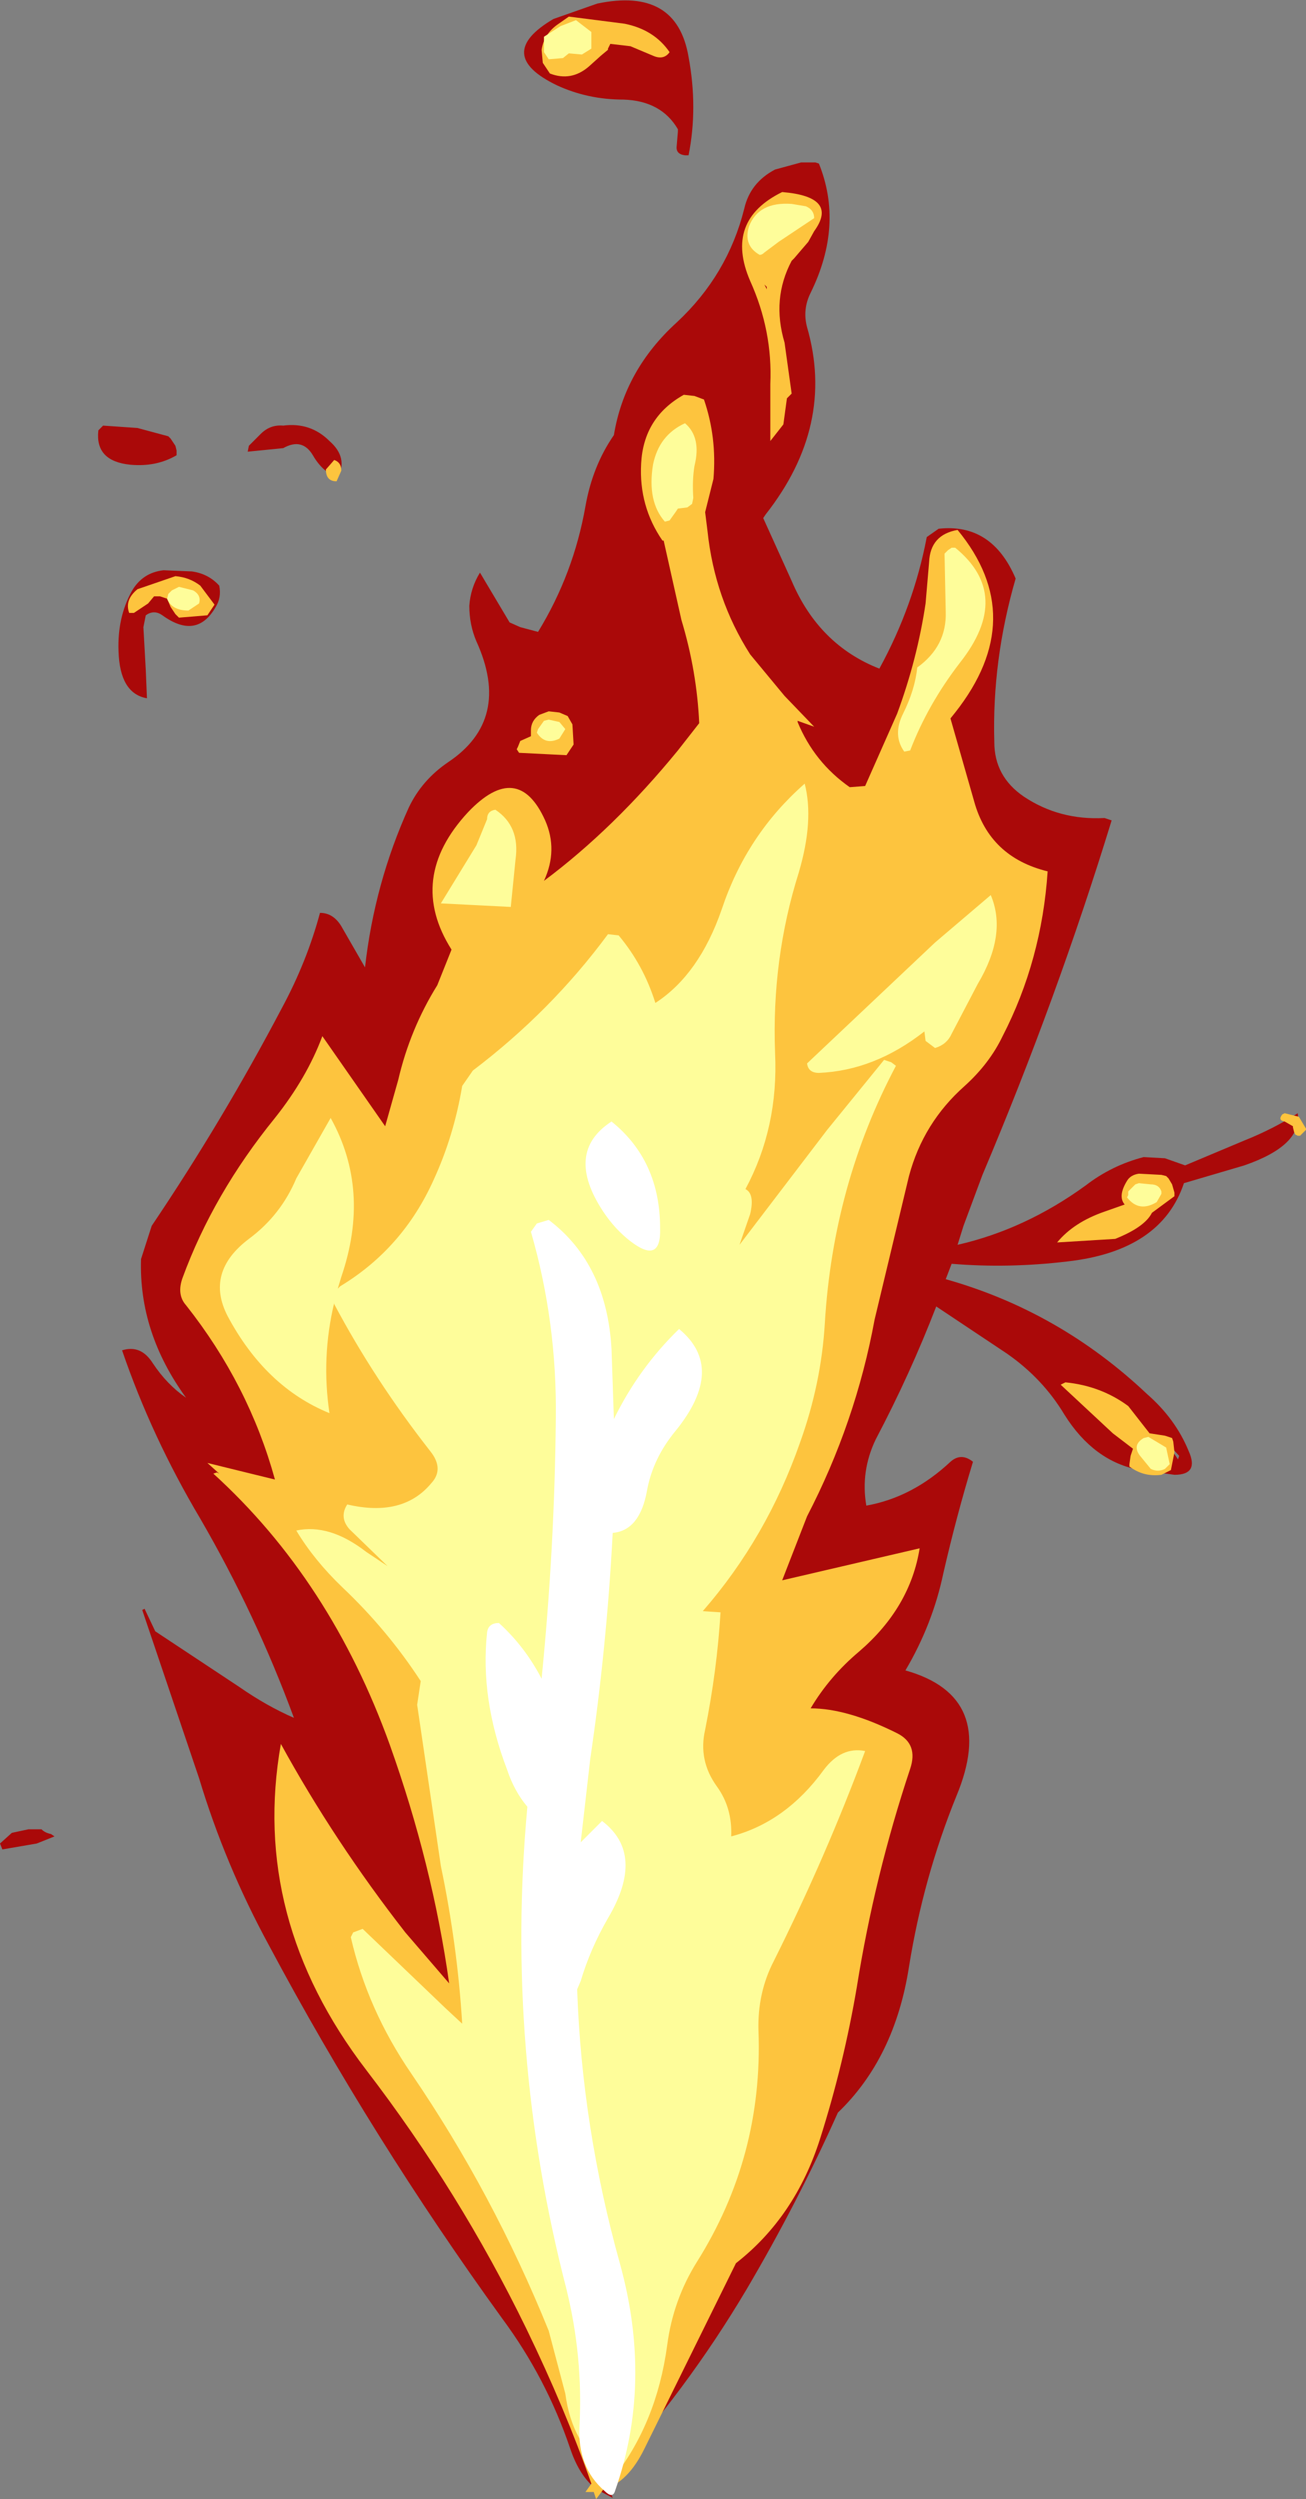 <?xml version="1.0" encoding="UTF-8" standalone="no"?>
<svg xmlns:ffdec="https://www.free-decompiler.com/flash" xmlns:xlink="http://www.w3.org/1999/xlink" ffdec:objectType="shape" height="105.4px" width="55.1px" xmlns="http://www.w3.org/2000/svg">
  <rect width="100%" height="100%" fill="#808080" stroke="none"/>
  <g transform="matrix(1.0, 0.0, 0.0, 1.0, 19.3, 151.55)">
    <path d="M7.0 -147.35 Q5.5 -147.35 4.2 -147.95 1.5 -149.25 4.05 -150.75 L5.9 -151.4 Q9.25 -152.1 9.75 -149.15 10.15 -147.0 9.75 -145.0 L9.6 -145.0 Q9.2 -145.05 9.25 -145.4 L9.3 -146.0 9.3 -146.1 Q8.6 -147.3 7.0 -147.35 M14.5 -144.7 L15.1 -144.7 15.25 -144.65 Q16.3 -142.05 14.9 -139.2 14.55 -138.5 14.75 -137.75 15.95 -133.6 13.0 -129.85 L12.9 -129.7 14.1 -127.05 Q15.25 -124.35 17.8 -123.35 19.25 -126.0 19.8 -128.9 L20.3 -129.25 Q22.55 -129.5 23.55 -127.15 22.55 -123.7 22.65 -120.25 22.65 -118.8 23.9 -117.95 25.4 -116.95 27.3 -117.05 L27.6 -116.95 Q25.3 -109.45 22.15 -102.0 L21.35 -99.85 21.1 -99.05 Q23.95 -99.7 26.5 -101.55 27.6 -102.4 28.95 -102.75 L29.85 -102.7 30.7 -102.4 33.2 -103.45 Q34.45 -103.95 35.45 -104.6 35.65 -103.25 33.2 -102.4 L30.65 -101.65 Q29.7 -98.8 25.75 -98.35 23.25 -98.05 20.85 -98.25 L20.6 -97.6 Q25.4 -96.25 29.1 -92.75 30.3 -91.7 30.85 -90.35 31.3 -89.35 30.25 -89.35 L28.8 -89.55 Q26.85 -89.9 25.6 -91.9 24.7 -93.4 23.2 -94.45 L20.2 -96.45 Q19.1 -93.6 17.65 -90.85 17.0 -89.5 17.25 -88.05 19.2 -88.4 20.8 -89.9 21.25 -90.3 21.75 -89.9 21.05 -87.6 20.5 -85.2 20.05 -83.05 18.9 -81.1 22.8 -80.0 21.05 -75.8 19.65 -72.35 19.05 -68.6 18.45 -64.75 16.05 -62.45 14.35 -58.65 12.2 -55.0 9.65 -50.7 6.25 -47.0 L6.55 -46.2 5.8 -46.6 5.75 -46.55 5.6 -46.6 5.7 -46.7 Q5.1 -47.25 4.75 -48.3 3.75 -51.25 1.9 -53.75 -3.6 -61.35 -7.95 -69.5 -9.8 -72.9 -10.9 -76.55 L-13.3 -83.65 -13.2 -83.7 -12.75 -82.75 -9.2 -80.4 Q-8.05 -79.6 -6.9 -79.1 -8.5 -83.45 -10.85 -87.5 -12.9 -90.95 -14.15 -94.6 -13.35 -94.85 -12.85 -94.05 -12.25 -93.15 -11.45 -92.6 -13.45 -95.35 -13.35 -98.45 L-12.9 -99.85 Q-9.9 -104.3 -7.4 -109.05 -6.35 -111.0 -5.8 -113.05 -5.2 -113.05 -4.85 -112.4 L-3.9 -110.75 Q-3.5 -114.3 -2.05 -117.5 -1.5 -118.65 -0.4 -119.4 2.3 -121.2 0.8 -124.5 0.5 -125.2 0.5 -126.0 0.55 -126.75 0.95 -127.4 L2.2 -125.3 2.65 -125.1 3.4 -124.9 Q4.9 -127.35 5.4 -130.2 5.7 -131.9 6.6 -133.2 7.05 -135.95 9.25 -137.95 11.4 -139.95 12.1 -142.75 12.35 -143.85 13.4 -144.4 L14.5 -144.7 M30.45 -90.15 L29.8 -90.85 30.3 -90.15 30.4 -90.0 30.45 -90.15 M-5.05 -131.4 Q-5.7 -131.65 -6.1 -132.35 -6.55 -133.1 -7.35 -132.65 L-8.85 -132.5 -8.8 -132.75 -8.3 -133.25 Q-7.9 -133.65 -7.35 -133.6 -6.2 -133.75 -5.4 -132.95 -4.6 -132.25 -5.05 -131.4 M-15.15 -133.4 L-14.95 -133.6 -13.5 -133.5 -12.2 -133.15 -12.1 -133.05 -11.9 -132.75 -11.85 -132.55 -11.85 -132.35 Q-12.7 -131.85 -13.8 -131.95 -15.3 -132.1 -15.15 -133.4 M-13.15 -125.6 L-13.25 -125.1 -13.15 -123.3 -13.1 -122.1 Q-14.25 -122.3 -14.3 -124.1 -14.35 -125.5 -13.75 -126.6 -13.3 -127.4 -12.4 -127.5 L-11.2 -127.45 Q-10.5 -127.35 -10.05 -126.85 -9.95 -126.35 -10.2 -125.95 -11.0 -124.55 -12.45 -125.6 -12.8 -125.85 -13.15 -125.6 M-17.75 -73.8 L-19.2 -73.55 -19.3 -73.8 -18.8 -74.25 -18.1 -74.4 -17.55 -74.4 Q-17.4 -74.25 -17.15 -74.2 L-17.0 -74.1 -17.75 -73.8" fill="#aa0909" fill-rule="evenodd" stroke="none"/>
    <path d="M6.35 -149.5 L6.35 -149.45 6.05 -149.2 5.55 -148.75 Q4.8 -148.1 3.9 -148.45 L3.6 -148.9 3.55 -149.45 Q3.65 -150.1 4.2 -150.5 L4.7 -150.85 7.05 -150.55 Q8.3 -150.3 8.95 -149.35 8.7 -149.0 8.25 -149.2 L7.3 -149.6 6.45 -149.7 6.35 -149.5 M12.8 -141.9 L12.8 -141.95 12.8 -141.9 M14.2 -140.65 L14.1 -140.55 Q13.25 -138.95 13.8 -137.1 L14.1 -134.95 13.9 -134.75 13.75 -133.65 13.2 -132.95 13.2 -135.35 Q13.3 -137.6 12.35 -139.7 11.25 -142.25 13.7 -143.45 16.1 -143.25 15.05 -141.8 L14.8 -141.35 14.2 -140.65 M12.95 -139.55 L13.05 -139.35 13.05 -139.45 12.95 -139.55 M10.8 -131.35 L10.45 -129.95 10.55 -129.15 Q10.85 -126.3 12.35 -123.95 L13.8 -122.2 15.05 -120.9 14.35 -121.15 14.35 -121.1 Q15.05 -119.4 16.55 -118.35 L17.2 -118.4 18.55 -121.45 Q19.4 -123.75 19.75 -126.1 L19.9 -127.85 Q19.95 -129.0 21.1 -129.2 24.15 -125.5 21.0 -121.5 L20.8 -121.25 21.8 -117.75 Q22.45 -115.4 24.9 -114.8 24.65 -111.05 23.0 -107.85 22.45 -106.7 21.4 -105.75 19.65 -104.2 19.05 -101.95 L17.6 -95.9 Q16.8 -91.55 14.75 -87.6 L13.7 -84.9 19.5 -86.25 Q19.1 -83.75 16.95 -81.9 15.7 -80.85 14.9 -79.5 16.45 -79.5 18.55 -78.45 19.45 -78.0 19.1 -76.95 17.6 -72.45 16.85 -67.75 16.3 -64.5 15.3 -61.35 14.25 -58.05 11.75 -56.1 L7.9 -48.3 Q7.2 -46.85 6.15 -46.55 L5.85 -46.15 5.75 -46.45 5.4 -46.45 5.65 -46.8 Q4.55 -49.95 2.9 -53.35 0.1 -59.1 -3.85 -64.25 -8.75 -70.65 -7.45 -78.0 -5.2 -73.9 -2.2 -70.05 L-0.35 -67.9 Q-1.05 -72.9 -2.85 -77.95 -5.35 -84.9 -10.3 -89.4 L-10.15 -89.45 -10.05 -89.4 -10.55 -89.85 -7.7 -89.15 Q-8.8 -93.15 -11.45 -96.5 -11.85 -96.95 -11.6 -97.65 -10.3 -101.2 -7.7 -104.4 -6.35 -106.1 -5.7 -107.85 L-3.05 -104.05 -2.5 -106.0 Q-2.0 -108.15 -0.85 -110.0 L-0.25 -111.5 Q-2.15 -114.5 0.45 -117.3 2.55 -119.5 3.7 -116.95 4.25 -115.7 3.65 -114.4 6.6 -116.6 9.3 -119.9 L10.2 -121.05 Q10.1 -123.25 9.45 -125.4 L8.7 -128.75 8.65 -128.75 Q7.65 -130.2 7.75 -132.0 7.85 -133.95 9.55 -134.9 L10.0 -134.85 10.4 -134.7 Q10.95 -133.1 10.8 -131.35 M4.3 -121.5 L4.65 -121.35 4.85 -121.0 4.9 -120.15 4.6 -119.7 2.6 -119.8 2.5 -119.95 2.55 -120.05 2.65 -120.3 3.1 -120.5 3.1 -120.75 Q3.1 -121.15 3.45 -121.4 L3.85 -121.55 4.3 -121.5 M29.9 -101.95 L30.0 -101.85 30.15 -101.6 30.25 -101.25 30.25 -101.1 29.3 -100.4 Q29.0 -99.8 27.75 -99.3 L25.3 -99.15 Q26.0 -100.0 27.3 -100.45 L28.15 -100.75 Q27.85 -101.1 28.25 -101.75 28.4 -102.0 28.75 -102.05 L29.7 -102.0 29.9 -101.95 M35.8 -103.95 L35.8 -103.9 35.7 -103.8 35.55 -103.65 35.45 -103.65 35.35 -103.7 35.3 -103.8 35.25 -104.0 35.25 -104.05 34.9 -104.25 Q34.6 -104.3 34.8 -104.55 L34.9 -104.6 35.5 -104.45 35.8 -103.95 M29.2 -91.1 L29.85 -91.0 30.15 -90.9 30.2 -90.75 30.25 -90.3 30.1 -89.55 29.7 -89.35 Q28.95 -89.25 28.35 -89.7 L28.35 -89.8 28.4 -90.15 28.5 -90.45 27.65 -91.1 25.45 -93.15 25.65 -93.25 Q27.15 -93.1 28.3 -92.25 L29.2 -91.1 M-5.1 -131.25 Q-5.55 -131.25 -5.55 -131.75 L-5.2 -132.15 Q-4.9 -132.05 -4.9 -131.7 L-5.1 -131.25 M-13.65 -125.7 L-13.85 -125.7 Q-14.05 -126.25 -13.5 -126.7 L-11.9 -127.25 Q-11.3 -127.2 -10.85 -126.85 L-10.25 -126.05 -10.55 -125.6 -11.75 -125.5 -11.9 -125.65 -12.1 -125.95 -12.25 -126.3 -12.55 -126.4 -12.8 -126.4 -13.05 -126.1 -13.65 -125.7" fill="#fdc43e" fill-rule="evenodd" stroke="none"/>
    <path d="M5.65 -149.5 L5.25 -149.25 4.7 -149.3 4.45 -149.1 3.85 -149.05 3.65 -149.35 3.65 -149.8 3.65 -150.0 4.35 -150.45 5.0 -150.7 5.65 -150.2 5.65 -149.5 M12.95 -140.9 Q12.85 -140.8 12.75 -140.8 12.05 -141.2 12.3 -142.0 12.7 -143.05 14.1 -142.95 L14.7 -142.85 Q15.05 -142.7 15.05 -142.35 L13.55 -141.35 12.95 -140.9 M10.0 -131.9 Q9.9 -131.3 9.95 -130.55 L9.9 -130.3 9.7 -130.15 9.3 -130.1 9.2 -129.95 8.95 -129.6 8.75 -129.55 Q8.0 -130.4 8.25 -131.95 8.5 -133.2 9.6 -133.7 10.3 -133.1 10.0 -131.9 M4.3 -120.4 Q3.7 -120.1 3.35 -120.65 L3.4 -120.8 3.65 -121.15 3.85 -121.2 4.3 -121.1 4.55 -120.8 4.3 -120.4 M18.85 -119.85 Q18.35 -120.55 18.8 -121.45 19.3 -122.45 19.4 -123.4 20.65 -124.3 20.6 -125.75 L20.55 -128.2 20.65 -128.3 20.7 -128.35 20.85 -128.45 21.0 -128.45 Q23.45 -126.45 21.2 -123.6 19.85 -121.85 19.1 -119.9 L18.85 -119.85 M20.85 -107.95 Q20.65 -107.5 20.15 -107.35 L19.75 -107.65 19.7 -108.05 Q17.6 -106.4 15.25 -106.3 14.8 -106.3 14.75 -106.7 L20.15 -111.8 22.5 -113.8 Q23.2 -112.15 21.95 -110.05 L20.85 -107.95 M28.75 -101.65 L29.25 -101.6 Q29.6 -101.6 29.7 -101.3 L29.7 -101.2 29.5 -100.85 Q28.75 -100.4 28.25 -101.05 L28.3 -101.15 28.3 -101.3 28.6 -101.6 28.75 -101.65 M14.4 -114.75 Q13.25 -111.1 13.4 -107.15 13.55 -104.0 12.15 -101.4 12.55 -101.2 12.35 -100.35 L11.9 -99.05 15.6 -103.9 18.0 -106.85 18.3 -106.75 18.5 -106.6 Q15.85 -101.6 15.5 -95.75 15.35 -93.2 14.45 -90.7 13.05 -86.7 10.35 -83.6 L11.1 -83.55 Q10.95 -81.1 10.45 -78.6 10.15 -77.3 10.95 -76.2 11.6 -75.3 11.55 -74.1 13.85 -74.7 15.45 -76.9 16.2 -77.9 17.2 -77.7 15.55 -73.25 13.35 -68.85 12.65 -67.5 12.7 -65.9 12.9 -60.6 10.1 -56.15 9.1 -54.55 8.85 -52.65 8.4 -49.3 6.5 -46.95 L6.3 -47.5 Q4.85 -48.4 4.55 -50.6 L3.85 -53.25 Q1.5 -59.05 -1.95 -64.1 -3.8 -66.8 -4.5 -69.85 L-4.45 -69.95 -4.4 -70.05 -4.0 -70.2 -0.5 -66.85 0.2 -66.2 Q0.0 -69.5 -0.7 -72.85 L-1.7 -79.65 -1.55 -80.65 Q-2.95 -82.8 -4.85 -84.6 -6.05 -85.75 -6.8 -87.0 -5.4 -87.3 -3.85 -86.1 L-2.95 -85.5 -4.55 -87.05 Q-5.0 -87.55 -4.65 -88.1 -2.3 -87.55 -1.1 -89.0 -0.55 -89.6 -1.15 -90.35 -3.5 -93.35 -5.2 -96.55 L-5.2 -96.6 Q-5.75 -94.3 -5.4 -91.95 -8.1 -93.05 -9.7 -96.05 -10.65 -97.9 -8.8 -99.3 -7.45 -100.3 -6.8 -101.85 L-5.35 -104.4 Q-3.65 -101.35 -4.9 -97.7 L-5.05 -97.2 -4.95 -97.3 Q-2.3 -98.9 -1.0 -101.8 -0.15 -103.65 0.2 -105.75 L0.65 -106.4 Q3.95 -108.9 6.35 -112.15 L6.8 -112.1 Q7.85 -110.85 8.35 -109.25 10.2 -110.45 11.15 -113.2 12.2 -116.35 14.65 -118.5 15.05 -116.95 14.4 -114.75 M2.25 -113.3 L-0.7 -113.45 0.8 -115.9 1.25 -117.0 Q1.25 -117.35 1.6 -117.4 2.65 -116.7 2.45 -115.3 L2.25 -113.3 M30.05 -89.8 L29.85 -89.6 Q29.55 -89.45 29.25 -89.6 L28.8 -90.15 Q28.45 -90.6 28.95 -90.9 L29.15 -90.95 29.9 -90.5 30.05 -89.8 M-10.9 -126.1 L-11.35 -125.8 Q-12.05 -125.8 -12.25 -126.3 L-12.2 -126.5 -12.05 -126.65 -11.75 -126.8 -11.15 -126.65 Q-10.8 -126.45 -10.9 -126.1" fill="#fefd9a" fill-rule="evenodd" stroke="none"/>
    <path d="M3.85 -100.1 Q6.3 -98.25 6.5 -94.65 L6.6 -91.7 Q7.65 -93.85 9.35 -95.5 11.35 -93.85 9.2 -91.2 8.25 -90.05 8.0 -88.7 7.7 -87.0 6.55 -86.9 6.3 -82.1 5.6 -77.35 L5.2 -73.85 6.1 -74.75 Q7.95 -73.35 6.35 -70.65 5.6 -69.35 5.2 -68.0 L5.05 -67.65 Q5.25 -61.85 6.85 -56.1 8.25 -51.05 6.65 -46.5 6.55 -46.15 6.2 -46.5 5.05 -47.5 5.15 -49.25 5.3 -52.15 4.6 -55.0 2.0 -65.05 2.95 -75.35 2.4 -76.0 2.1 -76.9 0.95 -79.9 1.25 -82.7 1.3 -83.1 1.75 -83.1 2.85 -82.1 3.55 -80.75 4.1 -86.25 4.15 -91.75 4.2 -95.8 3.1 -99.6 L3.35 -99.95 3.85 -100.1 M6.5 -104.25 Q8.55 -102.6 8.55 -99.75 8.6 -98.2 7.3 -99.2 6.65 -99.7 6.15 -100.45 4.5 -102.95 6.5 -104.25" fill="#ffffff" fill-rule="evenodd" stroke="none"/>
  </g>
</svg>
